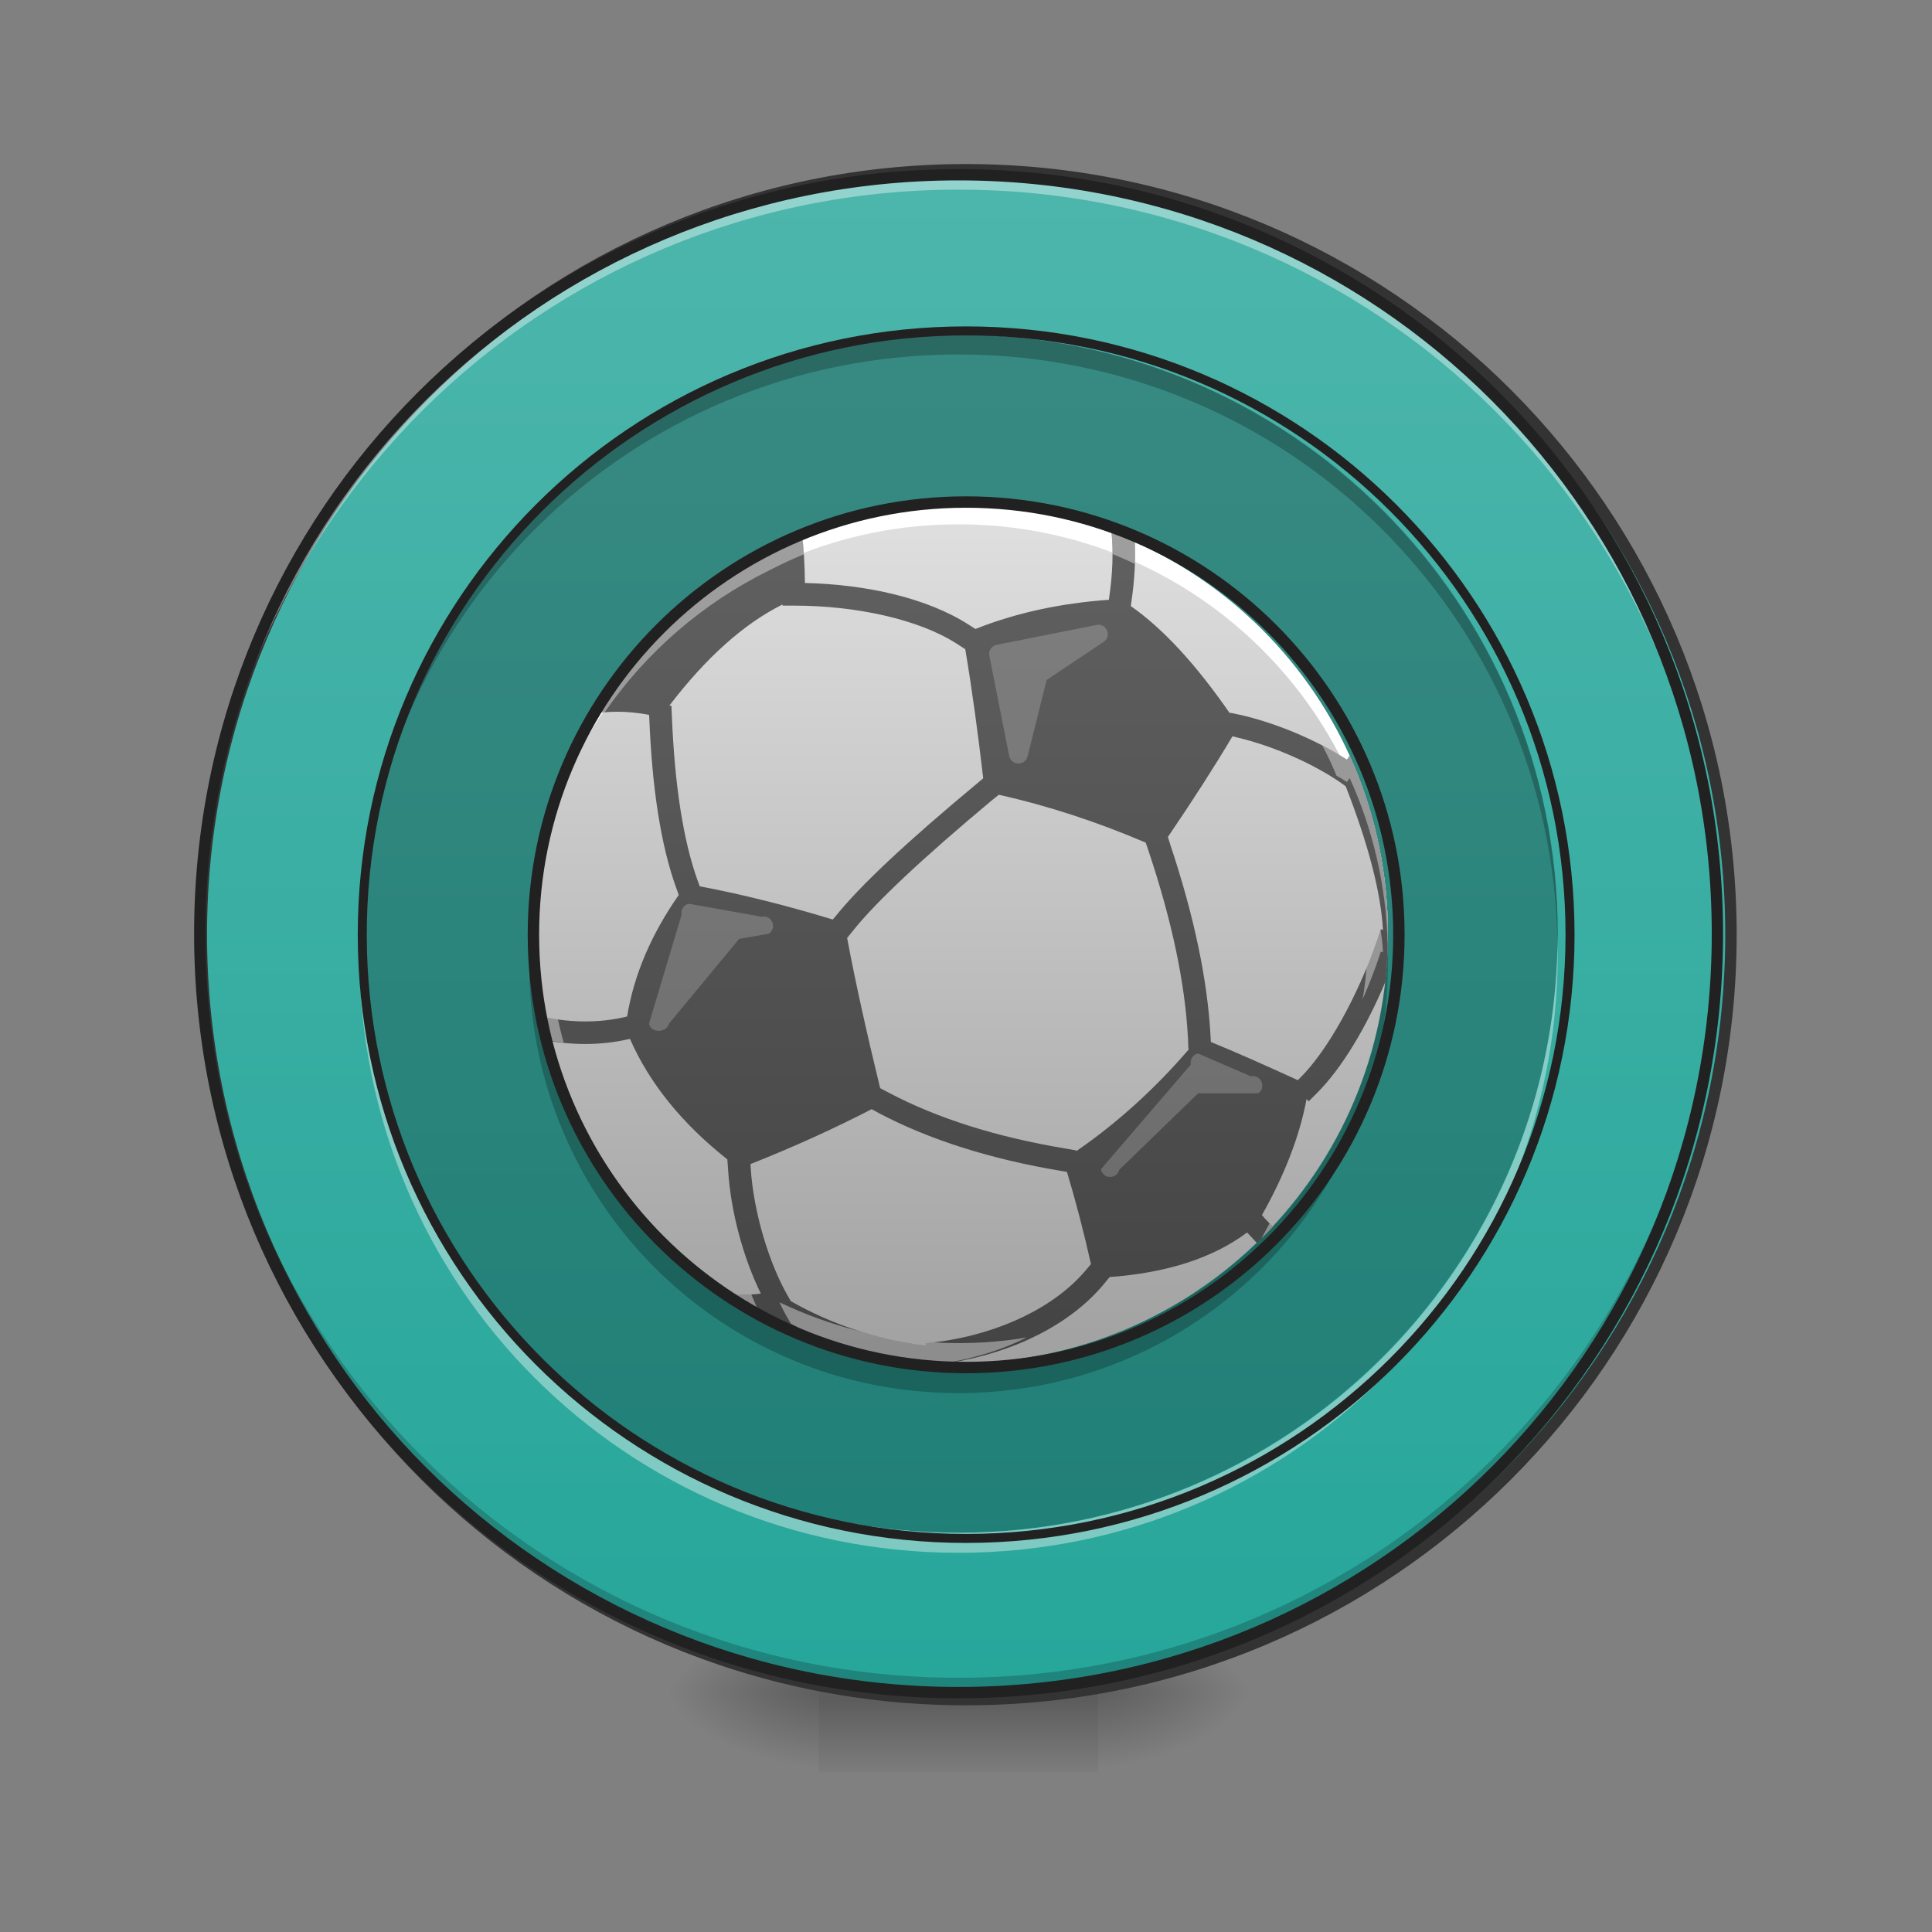 <?xml version="1.0" encoding="UTF-8"?>
<svg xmlns="http://www.w3.org/2000/svg" xmlns:xlink="http://www.w3.org/1999/xlink" width="32px" height="32px" viewBox="0 0 32 32" version="1.1">
<rect x="0" y="0" width="32" height="32" fill="#808080" stroke="none"/>
<defs>
<radialGradient id="radial0" gradientUnits="userSpaceOnUse" cx="450.909" cy="189.579" fx="450.909" fy="189.579" r="21.167" gradientTransform="matrix(0,-0.078,-0.141,-0,44.523,63.595)">
<stop offset="0" style="stop-color:rgb(0%,0%,0%);stop-opacity:0.314;"/>
<stop offset="0.222" style="stop-color:rgb(0%,0%,0%);stop-opacity:0.275;"/>
<stop offset="1" style="stop-color:rgb(0%,0%,0%);stop-opacity:0;"/>
</radialGradient>
<radialGradient id="radial1" gradientUnits="userSpaceOnUse" cx="450.909" cy="189.579" fx="450.909" fy="189.579" r="21.167" gradientTransform="matrix(-0,0.078,0.141,0,-12.77,-7.527)">
<stop offset="0" style="stop-color:rgb(0%,0%,0%);stop-opacity:0.314;"/>
<stop offset="0.222" style="stop-color:rgb(0%,0%,0%);stop-opacity:0.275;"/>
<stop offset="1" style="stop-color:rgb(0%,0%,0%);stop-opacity:0;"/>
</radialGradient>
<radialGradient id="radial2" gradientUnits="userSpaceOnUse" cx="450.909" cy="189.579" fx="450.909" fy="189.579" r="21.167" gradientTransform="matrix(-0,-0.078,0.141,-0,-12.77,63.595)">
<stop offset="0" style="stop-color:rgb(0%,0%,0%);stop-opacity:0.314;"/>
<stop offset="0.222" style="stop-color:rgb(0%,0%,0%);stop-opacity:0.275;"/>
<stop offset="1" style="stop-color:rgb(0%,0%,0%);stop-opacity:0;"/>
</radialGradient>
<radialGradient id="radial3" gradientUnits="userSpaceOnUse" cx="450.909" cy="189.579" fx="450.909" fy="189.579" r="21.167" gradientTransform="matrix(0,0.078,-0.141,0,44.523,-7.527)">
<stop offset="0" style="stop-color:rgb(0%,0%,0%);stop-opacity:0.314;"/>
<stop offset="0.222" style="stop-color:rgb(0%,0%,0%);stop-opacity:0.275;"/>
<stop offset="1" style="stop-color:rgb(0%,0%,0%);stop-opacity:0;"/>
</radialGradient>
<linearGradient id="linear0" gradientUnits="userSpaceOnUse" x1="255.323" y1="233.5" x2="255.323" y2="254.667" gradientTransform="matrix(0.013,0,0,0.063,12.465,13.439)">
<stop offset="0" style="stop-color:rgb(0%,0%,0%);stop-opacity:0.275;"/>
<stop offset="1" style="stop-color:rgb(0%,0%,0%);stop-opacity:0;"/>
</linearGradient>
<linearGradient id="linear1" gradientUnits="userSpaceOnUse" x1="254" y1="-168.667" x2="254" y2="233.5" >
<stop offset="0" style="stop-color:rgb(30.196%,71.373%,67.451%);stop-opacity:1;"/>
<stop offset="1" style="stop-color:rgb(14.902%,65.098%,60.392%);stop-opacity:1;"/>
</linearGradient>
<linearGradient id="linear2" gradientUnits="userSpaceOnUse" x1="254" y1="159.417" x2="254" y2="-84" gradientTransform="matrix(0.061,0,0,0.061,0.361,13.485)">
<stop offset="0" style="stop-color:rgb(61.961%,61.961%,61.961%);stop-opacity:1;"/>
<stop offset="1" style="stop-color:rgb(87.843%,87.843%,87.843%);stop-opacity:1;"/>
</linearGradient>
<linearGradient id="linear3" gradientUnits="userSpaceOnUse" x1="960" y1="1375.118" x2="960" y2="495.118" gradientTransform="matrix(0.017,0,0,0.017,0,0)">
<stop offset="0" style="stop-color:rgb(25.882%,25.882%,25.882%);stop-opacity:1;"/>
<stop offset="1" style="stop-color:rgb(38.039%,38.039%,38.039%);stop-opacity:1;"/>
</linearGradient>
</defs>
<g id="surface1">
<path style=" stroke:none;fill-rule:nonzero;fill:url(#radial0);" d="M 18.191 28.035 L 20.84 28.035 L 20.84 26.711 L 18.191 26.711 Z M 18.191 28.035 "/>
<path style=" stroke:none;fill-rule:nonzero;fill:url(#radial1);" d="M 13.562 28.035 L 10.914 28.035 L 10.914 29.355 L 13.562 29.355 Z M 13.562 28.035 "/>
<path style=" stroke:none;fill-rule:nonzero;fill:url(#radial2);" d="M 13.562 28.035 L 10.914 28.035 L 10.914 26.711 L 13.562 26.711 Z M 13.562 28.035 "/>
<path style=" stroke:none;fill-rule:nonzero;fill:url(#radial3);" d="M 18.191 28.035 L 20.84 28.035 L 20.84 29.355 L 18.191 29.355 Z M 18.191 28.035 "/>
<path style=" stroke:none;fill-rule:nonzero;fill:url(#linear0);" d="M 13.562 27.703 L 18.191 27.703 L 18.191 29.355 L 13.562 29.355 Z M 13.562 27.703 "/>
<path style="fill-rule:nonzero;fill:url(#linear1);stroke-width:3;stroke-linecap:round;stroke-linejoin:miter;stroke:rgb(20%,20%,20%);stroke-opacity:1;stroke-miterlimit:4;" d="M 253.976 -168.692 C 365.028 -168.692 455.082 -78.638 455.082 32.414 C 455.082 143.466 365.028 233.52 253.976 233.52 C 142.924 233.52 52.932 143.466 52.932 32.414 C 52.932 -78.638 142.924 -168.692 253.976 -168.692 Z M 253.976 -168.692 " transform="matrix(0.063,0,0,0.063,0,13.439)"/>
<path style=" stroke:none;fill-rule:nonzero;fill:rgb(0%,0%,0%);fill-opacity:0.235;" d="M 15.875 5.543 C 21.355 5.543 25.801 9.984 25.801 15.465 C 25.801 20.945 21.355 25.387 15.875 25.387 C 10.395 25.387 5.953 20.945 5.953 15.465 C 5.953 9.984 10.395 5.543 15.875 5.543 Z M 15.875 5.543 "/>
<path style=" stroke:none;fill-rule:nonzero;fill:rgb(0%,0%,0%);fill-opacity:0.196;" d="M 15.875 28.035 C 8.914 28.035 3.309 22.43 3.309 15.465 C 3.309 15.426 3.309 15.383 3.309 15.344 C 3.375 22.246 8.953 27.789 15.875 27.789 C 22.797 27.789 28.379 22.246 28.445 15.344 C 28.445 15.383 28.445 15.426 28.445 15.465 C 28.445 22.43 22.84 28.035 15.875 28.035 Z M 15.875 28.035 "/>
<path style=" stroke:none;fill-rule:nonzero;fill:rgb(100%,100%,100%);fill-opacity:0.392;" d="M 15.875 2.895 C 8.914 2.895 3.309 8.5 3.309 15.465 C 3.309 15.508 3.309 15.547 3.309 15.59 C 3.375 8.684 8.953 3.141 15.875 3.141 C 22.797 3.141 28.379 8.684 28.445 15.59 C 28.445 15.547 28.445 15.508 28.445 15.465 C 28.445 8.5 22.84 2.895 15.875 2.895 Z M 15.875 2.895 "/>
<path style=" stroke:none;fill-rule:nonzero;fill:rgb(12.941%,12.941%,12.941%);fill-opacity:1;" d="M 15.875 2.801 C 8.863 2.801 3.215 8.453 3.215 15.465 C 3.215 22.477 8.863 28.129 15.875 28.129 C 22.891 28.129 28.539 22.477 28.539 15.465 C 28.539 8.453 22.891 2.801 15.875 2.801 Z M 15.875 2.988 C 22.789 2.988 28.352 8.551 28.352 15.465 C 28.352 22.379 22.789 27.941 15.875 27.941 C 8.965 27.941 3.402 22.379 3.402 15.465 C 3.402 8.551 8.965 2.988 15.875 2.988 Z M 15.875 2.988 "/>
<path style=" stroke:none;fill-rule:nonzero;fill:url(#linear2);" d="M 15.875 8.355 C 19.805 8.355 22.988 11.539 22.988 15.465 C 22.988 19.391 19.805 22.578 15.875 22.578 C 11.949 22.578 8.766 19.391 8.766 15.465 C 8.766 11.539 11.949 8.355 15.875 8.355 Z M 15.875 8.355 "/>
<path style=" stroke:none;fill-rule:nonzero;fill:rgb(100%,100%,100%);fill-opacity:1;" d="M 15.875 8.355 C 11.938 8.355 8.766 11.523 8.766 15.465 C 8.766 15.52 8.766 15.574 8.766 15.629 C 8.855 11.77 11.992 8.684 15.875 8.684 C 19.762 8.684 22.898 11.77 22.984 15.629 C 22.988 15.574 22.988 15.52 22.988 15.465 C 22.988 11.523 19.816 8.355 15.875 8.355 Z M 15.875 8.355 "/>
<path style=" stroke:none;fill-rule:nonzero;fill:url(#linear3);" d="M 18.41 8.816 C 18.441 9.137 18.43 9.5 18.371 9.898 L 18.367 9.934 C 17.559 9.992 16.824 10.152 16.156 10.418 L 16.047 10.348 C 15.359 9.906 14.359 9.68 13.332 9.656 C 13.328 9.328 13.312 9.059 13.281 8.84 C 11.797 9.418 10.559 10.48 9.754 11.832 C 10.07 11.773 10.398 11.773 10.75 11.84 L 10.754 11.891 C 10.801 13.062 10.945 13.996 11.199 14.703 L 11.242 14.824 C 10.785 15.477 10.5 16.148 10.387 16.836 L 10.32 16.852 C 9.91 16.941 9.48 16.941 9.02 16.848 L 8.895 16.824 C 8.922 16.961 8.949 17.094 8.984 17.227 C 8.984 17.227 8.984 17.227 8.984 17.223 C 9.477 17.316 9.949 17.316 10.398 17.215 L 10.434 17.207 C 10.758 17.945 11.297 18.609 12.047 19.203 L 12.059 19.367 C 12.102 20.07 12.312 20.836 12.602 21.426 C 12.402 21.453 12.191 21.449 11.969 21.414 C 13.051 22.125 14.336 22.547 15.723 22.574 C 16.805 22.402 17.719 21.934 18.266 21.289 L 18.379 21.152 C 19.332 21.082 20.09 20.836 20.656 20.414 L 20.668 20.426 L 20.816 20.586 C 20.91 20.5 20.996 20.41 21.082 20.32 L 20.941 20.172 L 20.902 20.125 C 21.281 19.453 21.527 18.812 21.641 18.203 L 21.676 18.242 L 21.809 18.109 C 22.227 17.691 22.625 17.023 22.945 16.266 C 22.973 16.004 22.988 15.734 22.988 15.465 C 22.988 14.41 22.762 13.414 22.355 12.516 L 22.309 12.582 C 21.812 12.262 21.16 11.984 20.559 11.844 L 20.375 11.805 L 20.371 11.816 C 19.809 11.004 19.262 10.41 18.73 10.039 L 18.742 9.949 C 18.793 9.602 18.809 9.277 18.797 8.977 C 18.672 8.918 18.543 8.863 18.41 8.816 Z M 12.961 10.012 L 12.961 10.031 L 13.148 10.031 C 14.184 10.031 15.215 10.258 15.844 10.66 L 15.988 10.754 C 16.102 11.434 16.199 12.148 16.285 12.891 L 16.188 12.973 C 15.023 13.941 14.246 14.668 13.84 15.176 L 13.793 15.23 C 13.023 14.996 12.289 14.812 11.59 14.68 L 11.551 14.574 C 11.32 13.926 11.176 13.023 11.129 11.875 L 11.121 11.688 L 11.086 11.688 C 11.695 10.891 12.32 10.332 12.961 10.012 Z M 20.414 12.195 L 20.473 12.211 C 21.074 12.348 21.762 12.652 22.219 12.973 L 22.289 13.023 C 22.664 13.984 22.871 14.777 22.906 15.402 L 22.871 15.391 L 22.812 15.57 C 22.48 16.516 21.988 17.398 21.543 17.844 L 21.496 17.891 C 20.941 17.637 20.457 17.422 20.055 17.258 L 20.051 17.168 C 20 16.227 19.777 15.172 19.387 14 L 19.344 13.863 C 19.766 13.242 20.121 12.688 20.414 12.195 Z M 16.543 13.164 C 17.352 13.344 18.164 13.609 18.977 13.957 L 19.031 14.117 C 19.414 15.266 19.629 16.293 19.676 17.188 L 19.684 17.375 L 19.695 17.375 C 19.125 18.039 18.5 18.602 17.828 19.066 L 17.828 19.055 L 17.645 19.023 C 16.5 18.832 15.527 18.523 14.727 18.102 L 14.578 18.023 C 14.348 17.078 14.164 16.246 14.031 15.535 L 14.133 15.41 C 14.5 14.949 15.27 14.223 16.426 13.258 Z M 14.438 18.371 L 14.551 18.434 C 15.395 18.879 16.406 19.199 17.582 19.395 L 17.672 19.41 C 17.82 19.902 17.953 20.414 18.07 20.938 L 17.977 21.047 C 17.484 21.629 16.594 22.086 15.523 22.227 L 15.336 22.25 L 15.34 22.293 C 14.516 22.184 13.77 21.934 13.098 21.551 L 13.062 21.488 C 12.742 20.941 12.48 20.082 12.434 19.344 L 12.43 19.281 C 13.148 18.996 13.82 18.691 14.438 18.371 Z M 14.438 18.371 "/>
<path style=" stroke:none;fill-rule:nonzero;fill:rgb(0%,0%,0%);fill-opacity:0.235;" d="M 8.77 15.715 C 8.766 15.797 8.766 15.879 8.766 15.961 C 8.766 19.902 11.938 23.074 15.875 23.074 C 19.816 23.074 22.988 19.902 22.988 15.961 C 22.988 15.879 22.988 15.797 22.984 15.715 C 22.855 19.535 19.734 22.578 15.875 22.578 C 12.02 22.578 8.898 19.535 8.77 15.715 Z M 8.77 15.715 "/>
<path style=" stroke:none;fill-rule:nonzero;fill:rgb(100%,100%,100%);fill-opacity:0.392;" d="M 18.41 8.816 C 18.422 8.93 18.426 9.051 18.426 9.176 C 18.551 9.227 18.676 9.281 18.797 9.34 C 18.801 9.215 18.805 9.094 18.797 8.977 C 18.672 8.918 18.543 8.863 18.41 8.816 Z M 13.281 8.84 C 11.797 9.418 10.559 10.48 9.754 11.832 C 9.84 11.816 9.926 11.805 10.016 11.797 C 10.703 10.801 11.641 9.988 12.738 9.449 C 12.926 9.352 13.117 9.262 13.316 9.18 C 13.305 9.055 13.297 8.941 13.281 8.84 Z M 21.902 12.348 C 21.988 12.508 22.066 12.676 22.137 12.848 C 22.195 12.879 22.254 12.914 22.309 12.953 L 22.355 12.887 C 22.738 13.73 22.961 14.664 22.984 15.648 C 22.988 15.59 22.988 15.527 22.988 15.465 C 22.988 14.41 22.762 13.414 22.355 12.516 L 22.309 12.582 C 22.184 12.5 22.047 12.422 21.902 12.348 Z M 22.867 15.402 L 22.812 15.57 C 22.758 15.727 22.695 15.879 22.633 16.031 C 22.621 16.207 22.598 16.379 22.57 16.551 C 22.656 16.352 22.738 16.148 22.812 15.938 L 22.871 15.762 L 22.906 15.773 C 22.902 15.656 22.887 15.531 22.867 15.402 Z M 8.895 16.824 C 8.918 16.953 8.949 17.086 8.98 17.211 L 9.02 17.219 C 9.125 17.242 9.23 17.258 9.336 17.27 C 9.301 17.145 9.27 17.016 9.242 16.887 C 9.168 16.875 9.094 16.863 9.02 16.848 Z M 21.027 20.262 C 20.988 20.34 20.945 20.418 20.902 20.496 L 20.906 20.5 C 20.965 20.441 21.023 20.383 21.082 20.32 Z M 11.969 21.414 C 12.172 21.547 12.379 21.668 12.594 21.781 C 12.543 21.672 12.492 21.559 12.445 21.441 C 12.293 21.449 12.137 21.438 11.969 21.414 Z M 12.91 21.57 C 12.957 21.672 13.008 21.77 13.062 21.859 L 13.098 21.922 C 13.352 22.066 13.613 22.191 13.891 22.297 C 14.457 22.461 15.055 22.555 15.672 22.574 C 16.168 22.492 16.617 22.348 17.008 22.152 C 16.641 22.215 16.262 22.246 15.875 22.246 C 15.738 22.246 15.598 22.242 15.461 22.234 L 15.336 22.25 L 15.34 22.293 C 14.953 22.242 14.582 22.156 14.227 22.047 C 13.77 21.93 13.328 21.77 12.91 21.57 Z M 12.91 21.57 "/>
<path style="fill:none;stroke-width:3;stroke-linecap:round;stroke-linejoin:miter;stroke:rgb(12.941%,12.941%,12.941%);stroke-opacity:1;stroke-miterlimit:4;" d="M 253.976 -81.325 C 316.845 -81.325 367.777 -30.393 367.777 32.414 C 367.777 95.22 316.845 146.216 253.976 146.216 C 191.169 146.216 140.237 95.22 140.237 32.414 C 140.237 -30.393 191.169 -81.325 253.976 -81.325 Z M 253.976 -81.325 " transform="matrix(0.063,0,0,0.063,0,13.439)"/>
<path style=" stroke:none;fill-rule:nonzero;fill:rgb(0%,0%,0%);fill-opacity:0.235;" d="M 15.875 5.543 C 10.379 5.543 5.953 9.969 5.953 15.465 C 5.953 15.52 5.953 15.574 5.957 15.629 C 6.043 10.211 10.434 5.871 15.875 5.871 C 21.316 5.871 25.711 10.211 25.797 15.629 C 25.797 15.574 25.801 15.52 25.801 15.465 C 25.801 9.969 21.375 5.543 15.875 5.543 Z M 15.875 5.543 "/>
<path style=" stroke:none;fill-rule:nonzero;fill:rgb(100%,100%,100%);fill-opacity:0.392;" d="M 5.957 15.633 C 5.953 15.688 5.953 15.742 5.953 15.797 C 5.953 21.293 10.379 25.719 15.875 25.719 C 21.375 25.719 25.801 21.293 25.801 15.797 C 25.801 15.742 25.797 15.688 25.797 15.633 C 25.711 21.051 21.316 25.387 15.875 25.387 C 10.434 25.387 6.043 21.051 5.957 15.633 Z M 5.957 15.633 "/>
<path style="fill:none;stroke-width:2.368;stroke-linecap:round;stroke-linejoin:miter;stroke:rgb(12.941%,12.941%,12.941%);stroke-opacity:1;stroke-miterlimit:4;" d="M 253.976 -126.321 C 341.655 -126.321 412.773 -55.265 412.773 32.414 C 412.773 120.093 341.655 191.149 253.976 191.149 C 166.297 191.149 95.241 120.093 95.241 32.414 C 95.241 -55.265 166.297 -126.321 253.976 -126.321 Z M 253.976 -126.321 " transform="matrix(0.063,0,0,0.063,0,13.439)"/>
<path style=" stroke:none;fill-rule:nonzero;fill:rgb(100%,100%,100%);fill-opacity:0.196;" d="M 18.184 10.348 C 18.176 10.348 18.168 10.348 18.16 10.352 L 16.508 10.68 C 16.422 10.699 16.367 10.781 16.387 10.863 L 16.715 12.52 C 16.75 12.684 16.98 12.688 17.02 12.527 L 17.336 11.262 L 18.277 10.633 C 18.41 10.547 18.344 10.34 18.184 10.348 Z M 18.184 10.348 "/>
<path style=" stroke:none;fill-rule:nonzero;fill:rgb(100%,100%,100%);fill-opacity:0.196;" d="M 12.641 15.18 C 12.633 15.18 12.625 15.18 12.617 15.184 L 11.41 14.969 C 11.328 14.984 11.273 15.066 11.289 15.152 L 10.75 16.953 C 10.781 17.117 11.039 17.113 11.082 16.953 L 12.242 15.551 L 12.734 15.465 C 12.867 15.379 12.797 15.172 12.641 15.18 Z M 12.641 15.18 "/>
<path style=" stroke:none;fill-rule:nonzero;fill:rgb(100%,100%,100%);fill-opacity:0.196;" d="M 20.742 17.824 C 20.734 17.824 20.727 17.828 20.719 17.828 L 19.844 17.449 C 19.762 17.465 19.707 17.547 19.723 17.633 L 18.234 19.367 C 18.266 19.531 18.496 19.539 18.539 19.375 L 19.844 18.109 L 20.84 18.109 C 20.969 18.023 20.902 17.816 20.742 17.824 Z M 20.742 17.824 "/>
</g>
</svg>
